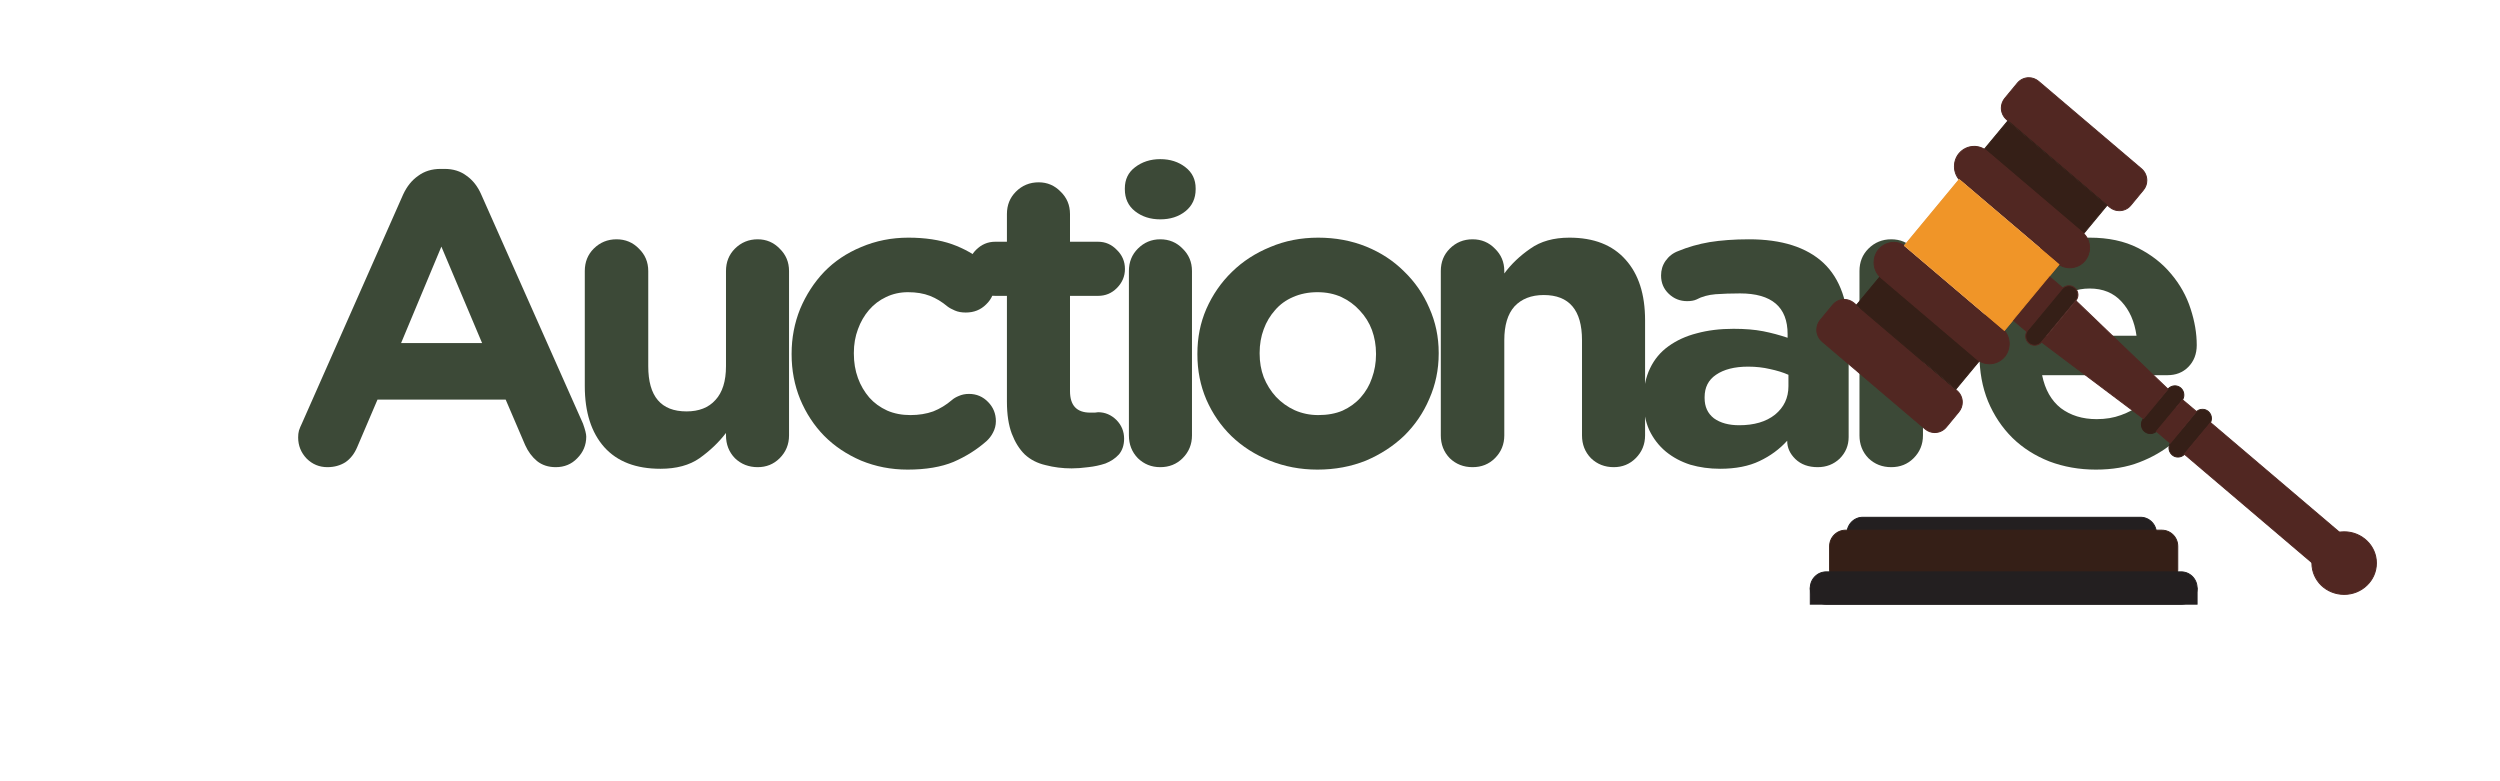 <svg xmlns="http://www.w3.org/2000/svg" xmlns:xlink="http://www.w3.org/1999/xlink" width="128" zoomAndPan="magnify" viewBox="0 0 96 30" height="40" preserveAspectRatio="xMidYMid meet" version="1.0"><defs><g/><clipPath id="ca596a614e"><path d="M 76 2.902 L 83 2.902 L 83 9 L 76 9 Z M 76 2.902 " clip-rule="nonzero"/></clipPath><clipPath id="dcc6bc8876"><path d="M 69.496 11 L 76 11 L 76 17 L 69.496 17 Z M 69.496 11 " clip-rule="nonzero"/></clipPath><clipPath id="463c1fc32d"><path d="M 88 20 L 91.273 20 L 91.273 23 L 88 23 Z M 88 20 " clip-rule="nonzero"/></clipPath><clipPath id="2046c369d6"><path d="M 88.73 20.383 L 91.273 20.383 L 91.273 22.863 L 88.73 22.863 Z M 88.73 20.383 " clip-rule="nonzero"/></clipPath><clipPath id="255bfe5a3b"><path d="M 69.496 21 L 85 21 L 85 23.227 L 69.496 23.227 Z M 69.496 21 " clip-rule="nonzero"/></clipPath><clipPath id="dcec76b827"><path d="M 69.496 21.922 L 84.387 21.922 L 84.387 23.219 L 69.496 23.219 Z M 69.496 21.922 " clip-rule="nonzero"/></clipPath><clipPath id="cce238900d"><path d="M 69.496 22 L 85 22 L 85 23.227 L 69.496 23.227 Z M 69.496 22 " clip-rule="nonzero"/></clipPath><clipPath id="074c31250e"><path d="M 69.496 22.523 L 84.387 22.523 L 84.387 23.219 L 69.496 23.219 Z M 69.496 22.523 " clip-rule="nonzero"/></clipPath></defs><g fill="#3c4937" fill-opacity="1"><g transform="translate(10.871, 17.845)"><g><path d="M 0.719 -1.578 L 4.609 -10.375 C 4.754 -10.688 4.945 -10.926 5.188 -11.094 C 5.426 -11.27 5.711 -11.359 6.047 -11.359 L 6.203 -11.359 C 6.535 -11.359 6.816 -11.27 7.047 -11.094 C 7.285 -10.926 7.473 -10.688 7.609 -10.375 L 11.516 -1.578 C 11.598 -1.348 11.641 -1.18 11.641 -1.078 C 11.641 -0.754 11.523 -0.477 11.297 -0.25 C 11.078 -0.02 10.801 0.094 10.469 0.094 C 10.188 0.094 9.945 0.016 9.75 -0.141 C 9.562 -0.297 9.41 -0.5 9.297 -0.75 L 8.547 -2.5 L 3.625 -2.5 L 2.844 -0.672 C 2.738 -0.422 2.586 -0.227 2.391 -0.094 C 2.191 0.031 1.961 0.094 1.703 0.094 C 1.391 0.094 1.125 -0.016 0.906 -0.234 C 0.688 -0.461 0.578 -0.734 0.578 -1.047 C 0.578 -1.141 0.586 -1.227 0.609 -1.312 C 0.641 -1.406 0.676 -1.492 0.719 -1.578 Z M 4.531 -4.672 L 7.641 -4.672 L 6.078 -8.375 Z M 4.531 -4.672 "/></g></g></g><g fill="#3c4937" fill-opacity="1"><g transform="translate(21.44, 17.845)"><g><path d="M 1.016 -7.438 C 1.016 -7.781 1.129 -8.066 1.359 -8.297 C 1.598 -8.535 1.891 -8.656 2.234 -8.656 C 2.578 -8.656 2.863 -8.535 3.094 -8.297 C 3.332 -8.066 3.453 -7.781 3.453 -7.438 L 3.453 -3.781 C 3.453 -2.625 3.941 -2.047 4.922 -2.047 C 5.398 -2.047 5.77 -2.191 6.031 -2.484 C 6.301 -2.773 6.438 -3.207 6.438 -3.781 L 6.438 -7.438 C 6.438 -7.781 6.551 -8.066 6.781 -8.297 C 7.02 -8.535 7.312 -8.656 7.656 -8.656 C 7.988 -8.656 8.27 -8.535 8.5 -8.297 C 8.738 -8.066 8.859 -7.781 8.859 -7.438 L 8.859 -1.125 C 8.859 -0.781 8.738 -0.488 8.5 -0.25 C 8.27 -0.02 7.988 0.094 7.656 0.094 C 7.312 0.094 7.02 -0.02 6.781 -0.25 C 6.551 -0.488 6.438 -0.781 6.438 -1.125 L 6.438 -1.219 C 6.156 -0.852 5.816 -0.531 5.422 -0.25 C 5.035 0.02 4.535 0.156 3.922 0.156 C 2.984 0.156 2.266 -0.117 1.766 -0.672 C 1.266 -1.234 1.016 -2.016 1.016 -3.016 Z M 1.016 -7.438 "/></g></g></g><g fill="#3c4937" fill-opacity="1"><g transform="translate(29.726, 17.845)"><g><path d="M 5.156 -8.719 C 5.801 -8.719 6.359 -8.633 6.828 -8.469 C 7.297 -8.301 7.711 -8.066 8.078 -7.766 C 8.16 -7.703 8.242 -7.598 8.328 -7.453 C 8.422 -7.316 8.469 -7.145 8.469 -6.938 C 8.469 -6.625 8.359 -6.363 8.141 -6.156 C 7.93 -5.945 7.672 -5.844 7.359 -5.844 C 7.203 -5.844 7.062 -5.867 6.938 -5.922 C 6.82 -5.973 6.727 -6.023 6.656 -6.078 C 6.445 -6.254 6.223 -6.391 5.984 -6.484 C 5.742 -6.578 5.461 -6.625 5.141 -6.625 C 4.836 -6.625 4.555 -6.562 4.297 -6.438 C 4.047 -6.32 3.828 -6.156 3.641 -5.938 C 3.461 -5.727 3.32 -5.484 3.219 -5.203 C 3.113 -4.922 3.062 -4.617 3.062 -4.297 L 3.062 -4.266 C 3.062 -3.93 3.113 -3.617 3.219 -3.328 C 3.32 -3.047 3.469 -2.797 3.656 -2.578 C 3.844 -2.367 4.07 -2.203 4.344 -2.078 C 4.613 -1.961 4.91 -1.906 5.234 -1.906 C 5.555 -1.906 5.848 -1.953 6.109 -2.047 C 6.367 -2.148 6.609 -2.297 6.828 -2.484 C 6.898 -2.547 6.988 -2.598 7.094 -2.641 C 7.207 -2.691 7.336 -2.719 7.484 -2.719 C 7.773 -2.719 8.02 -2.613 8.219 -2.406 C 8.414 -2.207 8.516 -1.961 8.516 -1.672 C 8.516 -1.516 8.477 -1.367 8.406 -1.234 C 8.344 -1.109 8.258 -1 8.156 -0.906 C 7.789 -0.582 7.367 -0.316 6.891 -0.109 C 6.422 0.086 5.832 0.188 5.125 0.188 C 4.488 0.188 3.895 0.07 3.344 -0.156 C 2.789 -0.395 2.316 -0.711 1.922 -1.109 C 1.535 -1.504 1.227 -1.973 1 -2.516 C 0.781 -3.055 0.672 -3.629 0.672 -4.234 L 0.672 -4.266 C 0.672 -4.867 0.781 -5.441 1 -5.984 C 1.227 -6.523 1.535 -7 1.922 -7.406 C 2.316 -7.812 2.789 -8.129 3.344 -8.359 C 3.906 -8.598 4.508 -8.719 5.156 -8.719 Z M 5.156 -8.719 "/></g></g></g><g fill="#3c4937" fill-opacity="1"><g transform="translate(37.182, 17.845)"><g><path d="M 1.031 -8.562 L 1.484 -8.562 L 1.484 -9.625 C 1.484 -9.969 1.598 -10.254 1.828 -10.484 C 2.066 -10.723 2.359 -10.844 2.703 -10.844 C 3.035 -10.844 3.316 -10.723 3.547 -10.484 C 3.785 -10.254 3.906 -9.969 3.906 -9.625 L 3.906 -8.562 L 4.984 -8.562 C 5.266 -8.562 5.504 -8.457 5.703 -8.25 C 5.91 -8.051 6.016 -7.805 6.016 -7.516 C 6.016 -7.234 5.91 -6.988 5.703 -6.781 C 5.504 -6.582 5.266 -6.484 4.984 -6.484 L 3.906 -6.484 L 3.906 -2.828 C 3.906 -2.273 4.164 -2 4.688 -2 C 4.738 -2 4.797 -2 4.859 -2 C 4.922 -2.008 4.961 -2.016 4.984 -2.016 C 5.254 -2.016 5.488 -1.914 5.688 -1.719 C 5.883 -1.52 5.984 -1.281 5.984 -1 C 5.984 -0.75 5.914 -0.547 5.781 -0.391 C 5.645 -0.242 5.473 -0.129 5.266 -0.047 C 5.055 0.023 4.836 0.07 4.609 0.094 C 4.379 0.125 4.164 0.141 3.969 0.141 C 3.613 0.141 3.281 0.098 2.969 0.016 C 2.656 -0.055 2.391 -0.191 2.172 -0.391 C 1.961 -0.598 1.797 -0.863 1.672 -1.188 C 1.547 -1.52 1.484 -1.93 1.484 -2.422 L 1.484 -6.484 L 1.031 -6.484 C 0.75 -6.484 0.504 -6.582 0.297 -6.781 C 0.098 -6.988 0 -7.234 0 -7.516 C 0 -7.805 0.098 -8.051 0.297 -8.25 C 0.504 -8.457 0.75 -8.562 1.031 -8.562 Z M 1.031 -8.562 "/></g></g></g><g fill="#3c4937" fill-opacity="1"><g transform="translate(42.147, 17.845)"><g><path d="M 2.406 -8.656 C 2.75 -8.656 3.035 -8.535 3.266 -8.297 C 3.504 -8.066 3.625 -7.781 3.625 -7.438 L 3.625 -1.125 C 3.625 -0.781 3.504 -0.488 3.266 -0.25 C 3.035 -0.02 2.75 0.094 2.406 0.094 C 2.07 0.094 1.785 -0.02 1.547 -0.25 C 1.316 -0.488 1.203 -0.781 1.203 -1.125 L 1.203 -7.438 C 1.203 -7.781 1.316 -8.066 1.547 -8.297 C 1.785 -8.535 2.07 -8.656 2.406 -8.656 Z M 2.406 -11.734 C 2.789 -11.734 3.113 -11.629 3.375 -11.422 C 3.633 -11.223 3.766 -10.953 3.766 -10.609 L 3.766 -10.578 C 3.766 -10.223 3.633 -9.941 3.375 -9.734 C 3.113 -9.523 2.789 -9.422 2.406 -9.422 C 2.031 -9.422 1.707 -9.523 1.438 -9.734 C 1.176 -9.941 1.047 -10.223 1.047 -10.578 L 1.047 -10.609 C 1.047 -10.953 1.176 -11.223 1.438 -11.422 C 1.707 -11.629 2.031 -11.734 2.406 -11.734 Z M 2.406 -11.734 "/></g></g></g><g fill="#3c4937" fill-opacity="1"><g transform="translate(45.308, 17.845)"><g><path d="M 5.312 -8.719 C 5.977 -8.719 6.594 -8.602 7.156 -8.375 C 7.719 -8.145 8.203 -7.828 8.609 -7.422 C 9.023 -7.023 9.348 -6.555 9.578 -6.016 C 9.816 -5.484 9.938 -4.91 9.938 -4.297 L 9.938 -4.266 C 9.938 -3.648 9.816 -3.07 9.578 -2.531 C 9.348 -1.988 9.023 -1.516 8.609 -1.109 C 8.191 -0.711 7.703 -0.395 7.141 -0.156 C 6.578 0.07 5.957 0.188 5.281 0.188 C 4.625 0.188 4.016 0.07 3.453 -0.156 C 2.891 -0.383 2.398 -0.695 1.984 -1.094 C 1.578 -1.488 1.254 -1.957 1.016 -2.5 C 0.785 -3.039 0.672 -3.617 0.672 -4.234 L 0.672 -4.266 C 0.672 -4.879 0.785 -5.453 1.016 -5.984 C 1.254 -6.523 1.582 -7 2 -7.406 C 2.414 -7.812 2.906 -8.129 3.469 -8.359 C 4.031 -8.598 4.645 -8.719 5.312 -8.719 Z M 5.312 -1.906 C 5.664 -1.906 5.977 -1.961 6.25 -2.078 C 6.52 -2.203 6.75 -2.367 6.938 -2.578 C 7.133 -2.797 7.281 -3.047 7.375 -3.328 C 7.477 -3.609 7.531 -3.91 7.531 -4.234 L 7.531 -4.266 C 7.531 -4.586 7.477 -4.891 7.375 -5.172 C 7.27 -5.453 7.113 -5.703 6.906 -5.922 C 6.707 -6.141 6.473 -6.312 6.203 -6.438 C 5.93 -6.562 5.625 -6.625 5.281 -6.625 C 4.938 -6.625 4.625 -6.562 4.344 -6.438 C 4.07 -6.32 3.844 -6.156 3.656 -5.938 C 3.469 -5.727 3.32 -5.484 3.219 -5.203 C 3.113 -4.922 3.062 -4.617 3.062 -4.297 L 3.062 -4.266 C 3.062 -3.941 3.113 -3.641 3.219 -3.359 C 3.332 -3.078 3.488 -2.828 3.688 -2.609 C 3.895 -2.391 4.133 -2.219 4.406 -2.094 C 4.688 -1.969 4.988 -1.906 5.312 -1.906 Z M 5.312 -1.906 "/></g></g></g><g fill="#3c4937" fill-opacity="1"><g transform="translate(54.249, 17.845)"><g><path d="M 2.297 -8.656 C 2.641 -8.656 2.926 -8.535 3.156 -8.297 C 3.395 -8.066 3.516 -7.781 3.516 -7.438 L 3.516 -7.344 C 3.785 -7.707 4.117 -8.023 4.516 -8.297 C 4.91 -8.578 5.41 -8.719 6.016 -8.719 C 6.953 -8.719 7.672 -8.438 8.172 -7.875 C 8.672 -7.32 8.922 -6.547 8.922 -5.547 L 8.922 -1.125 C 8.922 -0.781 8.801 -0.488 8.562 -0.25 C 8.332 -0.02 8.051 0.094 7.719 0.094 C 7.375 0.094 7.082 -0.02 6.844 -0.25 C 6.613 -0.488 6.5 -0.781 6.5 -1.125 L 6.5 -4.781 C 6.5 -5.938 6.008 -6.516 5.031 -6.516 C 4.551 -6.516 4.176 -6.367 3.906 -6.078 C 3.645 -5.785 3.516 -5.352 3.516 -4.781 L 3.516 -1.125 C 3.516 -0.781 3.395 -0.488 3.156 -0.25 C 2.926 -0.02 2.641 0.094 2.297 0.094 C 1.953 0.094 1.66 -0.02 1.422 -0.25 C 1.191 -0.488 1.078 -0.781 1.078 -1.125 L 1.078 -7.438 C 1.078 -7.781 1.191 -8.066 1.422 -8.297 C 1.66 -8.535 1.953 -8.656 2.297 -8.656 Z M 2.297 -8.656 "/></g></g></g><g fill="#3c4937" fill-opacity="1"><g transform="translate(62.535, 17.845)"><g><path d="M 0.578 -2.484 C 0.578 -2.953 0.66 -3.359 0.828 -3.703 C 0.992 -4.047 1.227 -4.328 1.531 -4.547 C 1.844 -4.773 2.207 -4.941 2.625 -5.047 C 3.039 -5.16 3.508 -5.219 4.031 -5.219 C 4.469 -5.219 4.848 -5.188 5.172 -5.125 C 5.492 -5.062 5.805 -4.977 6.109 -4.875 L 6.109 -5.016 C 6.109 -6.055 5.5 -6.578 4.281 -6.578 C 3.938 -6.578 3.625 -6.566 3.344 -6.547 C 3.062 -6.523 2.816 -6.457 2.609 -6.344 C 2.516 -6.301 2.395 -6.281 2.25 -6.281 C 1.977 -6.281 1.742 -6.375 1.547 -6.562 C 1.348 -6.75 1.25 -6.984 1.25 -7.266 C 1.25 -7.473 1.305 -7.66 1.422 -7.828 C 1.547 -8.004 1.707 -8.129 1.906 -8.203 C 2.281 -8.359 2.68 -8.473 3.109 -8.547 C 3.547 -8.617 4.051 -8.656 4.625 -8.656 C 5.883 -8.656 6.836 -8.352 7.484 -7.75 C 8.129 -7.145 8.453 -6.219 8.453 -4.969 L 8.453 -1.062 C 8.453 -0.738 8.336 -0.461 8.109 -0.234 C 7.879 -0.016 7.598 0.094 7.266 0.094 C 6.91 0.094 6.625 -0.008 6.406 -0.219 C 6.195 -0.426 6.094 -0.656 6.094 -0.906 L 6.094 -0.922 C 5.801 -0.598 5.445 -0.336 5.031 -0.141 C 4.625 0.055 4.117 0.156 3.516 0.156 C 3.109 0.156 2.727 0.102 2.375 0 C 2.02 -0.113 1.707 -0.281 1.438 -0.5 C 1.164 -0.727 0.953 -1.004 0.797 -1.328 C 0.648 -1.66 0.578 -2.035 0.578 -2.453 Z M 2.922 -2.594 L 2.922 -2.562 C 2.922 -2.227 3.039 -1.969 3.281 -1.781 C 3.531 -1.602 3.852 -1.516 4.25 -1.516 C 4.82 -1.516 5.281 -1.648 5.625 -1.922 C 5.969 -2.203 6.141 -2.566 6.141 -3.016 L 6.141 -3.453 C 5.93 -3.547 5.695 -3.617 5.438 -3.672 C 5.176 -3.734 4.895 -3.766 4.594 -3.766 C 4.07 -3.766 3.66 -3.66 3.359 -3.453 C 3.066 -3.254 2.922 -2.969 2.922 -2.594 Z M 2.922 -2.594 "/></g></g></g><g fill="#3c4937" fill-opacity="1"><g transform="translate(70.326, 17.845)"><g><path d="M 1.078 -1.125 L 1.078 -7.438 C 1.078 -7.781 1.191 -8.066 1.422 -8.297 C 1.66 -8.535 1.953 -8.656 2.297 -8.656 C 2.641 -8.656 2.926 -8.535 3.156 -8.297 C 3.395 -8.066 3.516 -7.781 3.516 -7.438 L 3.516 -7.062 C 3.691 -7.477 3.914 -7.848 4.188 -8.172 C 4.469 -8.492 4.789 -8.656 5.156 -8.656 C 5.531 -8.656 5.82 -8.539 6.031 -8.312 C 6.238 -8.094 6.344 -7.812 6.344 -7.469 C 6.344 -7.156 6.25 -6.906 6.062 -6.719 C 5.883 -6.531 5.672 -6.406 5.422 -6.344 C 4.805 -6.176 4.332 -5.852 4 -5.375 C 3.676 -4.906 3.516 -4.242 3.516 -3.391 L 3.516 -1.125 C 3.516 -0.781 3.395 -0.488 3.156 -0.25 C 2.926 -0.02 2.641 0.094 2.297 0.094 C 1.953 0.094 1.66 -0.02 1.422 -0.25 C 1.191 -0.488 1.078 -0.781 1.078 -1.125 Z M 1.078 -1.125 "/></g></g></g><g fill="#3c4937" fill-opacity="1"><g transform="translate(75.339, 17.845)"><g><path d="M 0.672 -4.266 C 0.672 -4.867 0.773 -5.441 0.984 -5.984 C 1.191 -6.523 1.477 -7 1.844 -7.406 C 2.219 -7.812 2.664 -8.129 3.188 -8.359 C 3.707 -8.598 4.281 -8.719 4.906 -8.719 C 5.625 -8.719 6.238 -8.586 6.75 -8.328 C 7.27 -8.066 7.695 -7.734 8.031 -7.328 C 8.375 -6.922 8.625 -6.473 8.781 -5.984 C 8.938 -5.504 9.016 -5.039 9.016 -4.594 C 9.016 -4.25 8.906 -3.969 8.688 -3.75 C 8.477 -3.539 8.211 -3.438 7.891 -3.438 L 3.078 -3.438 C 3.191 -2.883 3.43 -2.461 3.797 -2.172 C 4.172 -1.891 4.629 -1.75 5.172 -1.75 C 5.516 -1.75 5.828 -1.801 6.109 -1.906 C 6.391 -2.008 6.656 -2.148 6.906 -2.328 C 6.988 -2.391 7.07 -2.438 7.156 -2.469 C 7.25 -2.5 7.359 -2.516 7.484 -2.516 C 7.766 -2.516 7.992 -2.426 8.172 -2.25 C 8.348 -2.07 8.438 -1.844 8.438 -1.562 C 8.438 -1.406 8.398 -1.266 8.328 -1.141 C 8.266 -1.023 8.191 -0.926 8.109 -0.844 C 7.734 -0.531 7.301 -0.281 6.812 -0.094 C 6.332 0.094 5.773 0.188 5.141 0.188 C 4.504 0.188 3.91 0.082 3.359 -0.125 C 2.805 -0.344 2.332 -0.645 1.938 -1.031 C 1.539 -1.426 1.227 -1.895 1 -2.438 C 0.781 -2.977 0.672 -3.578 0.672 -4.234 Z M 3.047 -4.953 L 6.703 -4.953 C 6.629 -5.492 6.438 -5.93 6.125 -6.266 C 5.82 -6.598 5.414 -6.766 4.906 -6.766 C 4.395 -6.766 3.977 -6.598 3.656 -6.266 C 3.344 -5.941 3.141 -5.504 3.047 -4.953 Z M 3.047 -4.953 "/></g></g></g><g clip-path="url(#ca596a614e)"><path fill="#512722" d="M 81.012 7.957 L 77.055 4.594 C 76.812 4.387 76.781 4.02 76.984 3.773 L 77.469 3.191 C 77.672 2.945 78.035 2.914 78.277 3.121 L 82.23 6.48 C 82.477 6.688 82.508 7.055 82.305 7.301 L 81.82 7.883 C 81.617 8.129 81.254 8.16 81.012 7.957 " fill-opacity="1" fill-rule="nonzero"/><path fill="#512722" d="M 81.012 7.957 L 81.023 7.941 L 77.066 4.578 C 76.938 4.465 76.871 4.309 76.871 4.148 C 76.871 4.02 76.914 3.891 77 3.785 L 77.48 3.203 C 77.59 3.07 77.75 3.004 77.906 3.004 C 78.035 3.004 78.16 3.047 78.266 3.133 L 82.219 6.496 C 82.352 6.609 82.418 6.766 82.418 6.93 C 82.418 7.055 82.375 7.184 82.289 7.289 L 81.809 7.871 C 81.695 8.004 81.539 8.074 81.379 8.074 C 81.254 8.074 81.129 8.031 81.023 7.941 L 81.012 7.957 L 81 7.969 C 81.109 8.062 81.246 8.109 81.379 8.109 C 81.551 8.109 81.719 8.039 81.836 7.895 L 82.316 7.312 C 82.41 7.203 82.457 7.062 82.457 6.93 C 82.457 6.758 82.383 6.586 82.246 6.469 L 78.289 3.105 C 78.176 3.012 78.043 2.965 77.906 2.965 C 77.738 2.965 77.57 3.039 77.453 3.18 L 76.973 3.762 C 76.879 3.875 76.832 4.012 76.832 4.148 C 76.832 4.316 76.906 4.488 77.043 4.605 L 81 7.969 L 81.012 7.957 " fill-opacity="1" fill-rule="nonzero"/></g><path fill="#351f17" d="M 80.004 8.977 L 76.195 5.734 L 77.102 4.641 L 80.914 7.879 L 80.004 8.977 " fill-opacity="1" fill-rule="nonzero"/><path fill="#351f17" d="M 80.004 8.977 L 80.016 8.961 L 76.223 5.734 L 77.105 4.668 L 80.887 7.883 L 79.992 8.965 L 80.004 8.977 L 80.016 8.961 L 80.004 8.977 L 80.02 8.988 L 80.938 7.879 L 77.102 4.613 L 76.168 5.738 L 80.008 9 L 80.02 8.988 L 80.004 8.977 " fill-opacity="1" fill-rule="nonzero"/><path fill="#512722" d="M 78.992 10.102 L 75.32 6.98 C 75 6.707 74.957 6.223 75.227 5.898 C 75.496 5.57 75.977 5.527 76.297 5.801 L 79.969 8.922 C 80.289 9.195 80.332 9.684 80.062 10.008 C 79.793 10.332 79.312 10.375 78.992 10.102 " fill-opacity="1" fill-rule="nonzero"/><path fill="#512722" d="M 78.992 10.102 L 79.004 10.086 L 75.332 6.965 C 75.156 6.816 75.066 6.605 75.066 6.391 C 75.066 6.219 75.125 6.051 75.242 5.91 L 75.227 5.898 L 75.238 5.91 L 75.242 5.91 C 75.387 5.73 75.598 5.641 75.809 5.641 C 75.977 5.641 76.145 5.699 76.285 5.816 L 79.957 8.938 C 80.133 9.086 80.223 9.297 80.223 9.512 C 80.223 9.684 80.164 9.855 80.047 9.996 L 80.043 10 L 80.043 10.008 L 80.062 10.008 L 80.047 9.996 C 79.902 10.172 79.691 10.262 79.48 10.262 C 79.312 10.262 79.145 10.207 79.004 10.086 L 78.98 10.117 C 79.125 10.242 79.305 10.301 79.48 10.301 C 79.703 10.301 79.922 10.207 80.078 10.02 L 80.082 10.016 L 80.082 10.008 L 80.062 10.008 L 80.078 10.02 C 80.199 9.871 80.258 9.691 80.258 9.512 C 80.258 9.289 80.164 9.066 79.98 8.91 L 76.309 5.789 C 76.164 5.664 75.984 5.602 75.809 5.602 C 75.586 5.602 75.367 5.699 75.211 5.883 L 75.227 5.898 L 75.215 5.883 L 75.211 5.883 C 75.09 6.031 75.031 6.211 75.031 6.391 C 75.031 6.617 75.125 6.84 75.309 6.996 L 78.98 10.117 L 78.992 10.102 " fill-opacity="1" fill-rule="nonzero"/><g clip-path="url(#dcc6bc8876)"><path fill="#512722" d="M 71.191 11.637 L 75.145 15 C 75.391 15.207 75.422 15.57 75.219 15.816 L 74.734 16.402 C 74.531 16.648 74.168 16.68 73.926 16.473 L 69.969 13.109 C 69.727 12.902 69.695 12.535 69.898 12.289 L 70.383 11.707 C 70.586 11.461 70.949 11.43 71.191 11.637 " fill-opacity="1" fill-rule="nonzero"/><path fill="#512722" d="M 71.191 11.637 L 71.18 11.648 L 75.133 15.012 C 75.266 15.125 75.332 15.285 75.332 15.445 C 75.332 15.574 75.289 15.699 75.203 15.805 L 74.723 16.387 C 74.609 16.52 74.453 16.59 74.293 16.59 C 74.168 16.59 74.043 16.547 73.938 16.457 L 69.98 13.094 C 69.852 12.984 69.785 12.824 69.785 12.664 C 69.785 12.535 69.824 12.406 69.914 12.301 L 70.395 11.719 C 70.504 11.586 70.664 11.52 70.82 11.52 C 70.949 11.52 71.074 11.562 71.18 11.648 L 71.203 11.621 C 71.09 11.527 70.957 11.48 70.82 11.48 C 70.652 11.48 70.484 11.555 70.367 11.695 L 69.887 12.277 C 69.793 12.391 69.746 12.527 69.746 12.664 C 69.746 12.836 69.82 13.004 69.957 13.125 L 73.914 16.488 C 74.023 16.582 74.16 16.629 74.293 16.629 C 74.465 16.629 74.633 16.555 74.75 16.414 L 75.23 15.832 C 75.324 15.719 75.371 15.582 75.371 15.445 C 75.371 15.273 75.297 15.102 75.156 14.984 L 71.203 11.621 L 71.191 11.637 " fill-opacity="1" fill-rule="nonzero"/></g><path fill="#351f17" d="M 72.195 10.617 L 76.008 13.855 L 75.102 14.949 L 71.289 11.711 L 72.195 10.617 " fill-opacity="1" fill-rule="nonzero"/><path fill="#351f17" d="M 72.195 10.617 L 72.184 10.629 L 75.98 13.855 L 75.098 14.922 L 71.316 11.707 L 72.211 10.629 L 72.195 10.617 L 72.184 10.629 L 72.195 10.617 L 72.184 10.605 L 71.266 11.715 L 75.102 14.977 L 76.035 13.852 L 72.195 10.59 L 72.184 10.605 L 72.195 10.617 " fill-opacity="1" fill-rule="nonzero"/><path fill="#512722" d="M 73.211 9.488 L 76.883 12.609 C 77.203 12.883 77.246 13.367 76.977 13.695 C 76.707 14.02 76.227 14.062 75.906 13.789 L 72.234 10.668 C 71.914 10.395 71.871 9.91 72.141 9.586 C 72.41 9.258 72.891 9.215 73.211 9.488 " fill-opacity="1" fill-rule="nonzero"/><path fill="#512722" d="M 73.211 9.488 L 73.199 9.504 L 76.871 12.625 C 77.047 12.773 77.137 12.984 77.137 13.199 C 77.137 13.371 77.078 13.543 76.961 13.684 L 76.977 13.695 L 76.961 13.68 L 76.961 13.684 C 76.816 13.859 76.605 13.949 76.395 13.949 C 76.227 13.949 76.059 13.895 75.918 13.773 L 72.246 10.652 C 72.07 10.504 71.98 10.293 71.98 10.078 C 71.98 9.906 72.039 9.738 72.156 9.598 L 72.156 9.594 L 72.141 9.586 L 72.156 9.598 C 72.301 9.418 72.512 9.328 72.723 9.328 C 72.891 9.328 73.059 9.387 73.199 9.504 L 73.223 9.477 C 73.078 9.352 72.898 9.289 72.723 9.289 C 72.5 9.289 72.281 9.387 72.125 9.57 L 72.125 9.574 L 72.141 9.586 L 72.125 9.57 C 72.004 9.719 71.945 9.898 71.945 10.078 C 71.945 10.305 72.039 10.527 72.223 10.684 L 75.895 13.805 C 76.039 13.93 76.219 13.988 76.395 13.988 C 76.617 13.988 76.836 13.891 76.992 13.707 L 76.977 13.695 L 76.988 13.707 L 76.992 13.707 C 77.113 13.559 77.172 13.379 77.172 13.199 C 77.172 12.977 77.078 12.754 76.895 12.598 L 73.223 9.477 L 73.211 9.488 " fill-opacity="1" fill-rule="nonzero"/><path fill="#c86d30" d="M 76.969 12.688 L 73.16 9.445 L 75.25 6.922 L 79.062 10.16 L 76.969 12.688 " fill-opacity="1" fill-rule="nonzero"/><path fill="#c86d30" d="M 76.969 12.688 L 76.98 12.672 L 73.188 9.445 L 75.254 6.949 L 79.035 10.164 L 76.957 12.672 L 76.969 12.688 L 76.98 12.672 L 76.969 12.688 L 76.984 12.699 L 79.086 10.16 L 75.25 6.895 L 73.133 9.449 L 76.973 12.711 L 76.984 12.699 L 76.969 12.688 " fill-opacity="1" fill-rule="nonzero"/><path fill="#512722" d="M 79.211 11.062 L 77.828 12.734 L 77.297 12.281 L 78.68 10.613 L 79.211 11.062 " fill-opacity="1" fill-rule="nonzero"/><path fill="#512722" d="M 79.211 11.062 L 79.195 11.051 L 77.824 12.707 L 77.324 12.281 L 78.684 10.641 L 79.199 11.078 L 79.211 11.062 L 79.195 11.051 L 79.211 11.062 L 79.223 11.047 L 78.68 10.586 L 77.27 12.285 L 77.828 12.758 L 79.238 11.059 L 79.223 11.047 L 79.211 11.062 " fill-opacity="1" fill-rule="nonzero"/><path fill="#351f17" d="M 79.711 11.547 L 78.395 13.137 C 78.273 13.281 78.055 13.301 77.91 13.18 C 77.762 13.055 77.742 12.832 77.867 12.684 L 79.184 11.098 C 79.305 10.949 79.523 10.93 79.668 11.055 C 79.816 11.176 79.836 11.398 79.711 11.547 " fill-opacity="1" fill-rule="nonzero"/><path fill="#512722" d="M 79.711 11.547 L 79.699 11.535 L 78.383 13.121 C 78.316 13.199 78.223 13.242 78.133 13.242 C 78.059 13.242 77.98 13.215 77.922 13.164 L 77.91 13.18 L 77.926 13.168 L 77.922 13.168 L 77.922 13.164 C 77.844 13.098 77.805 13.004 77.805 12.91 C 77.805 12.836 77.828 12.758 77.879 12.695 L 79.195 11.109 C 79.262 11.031 79.355 10.988 79.445 10.988 C 79.52 10.988 79.598 11.016 79.656 11.066 L 79.668 11.055 L 79.652 11.055 L 79.652 11.062 L 79.656 11.066 C 79.734 11.133 79.773 11.227 79.773 11.32 C 79.773 11.398 79.75 11.473 79.699 11.535 L 79.711 11.547 L 79.727 11.559 C 79.781 11.488 79.812 11.406 79.812 11.32 C 79.812 11.215 79.766 11.113 79.68 11.039 L 79.668 11.055 L 79.688 11.055 L 79.688 11.043 L 79.68 11.039 C 79.613 10.98 79.531 10.953 79.445 10.953 C 79.344 10.953 79.238 10.996 79.168 11.086 L 77.852 12.672 C 77.797 12.742 77.766 12.828 77.766 12.91 C 77.766 13.016 77.812 13.121 77.898 13.191 L 77.91 13.18 L 77.891 13.188 L 77.895 13.191 L 77.898 13.191 C 77.965 13.25 78.047 13.277 78.133 13.277 C 78.234 13.277 78.34 13.234 78.41 13.148 L 79.727 11.559 L 79.711 11.547 " fill-opacity="1" fill-rule="nonzero"/><path fill="#351f17" d="M 83.777 15.391 L 82.84 16.523 C 82.719 16.672 82.5 16.691 82.352 16.57 C 82.207 16.445 82.188 16.223 82.309 16.074 L 83.25 14.941 C 83.371 14.793 83.59 14.773 83.738 14.898 C 83.883 15.023 83.902 15.242 83.777 15.391 " fill-opacity="1" fill-rule="nonzero"/><path fill="#351f17" d="M 83.777 15.391 L 83.766 15.379 L 82.824 16.512 C 82.762 16.59 82.668 16.633 82.574 16.633 C 82.5 16.633 82.426 16.605 82.363 16.555 C 82.289 16.488 82.25 16.395 82.25 16.301 C 82.25 16.227 82.273 16.148 82.324 16.086 L 83.266 14.953 C 83.328 14.875 83.422 14.836 83.516 14.836 C 83.59 14.836 83.664 14.859 83.723 14.914 C 83.801 14.977 83.84 15.07 83.84 15.168 C 83.84 15.242 83.816 15.316 83.766 15.379 L 83.777 15.391 L 83.793 15.402 C 83.852 15.336 83.879 15.25 83.879 15.168 C 83.879 15.062 83.836 14.957 83.75 14.883 C 83.68 14.824 83.598 14.797 83.516 14.797 C 83.41 14.797 83.309 14.844 83.234 14.93 L 82.297 16.062 C 82.238 16.133 82.211 16.215 82.211 16.301 C 82.211 16.406 82.254 16.512 82.34 16.582 C 82.41 16.641 82.492 16.668 82.574 16.668 C 82.68 16.668 82.781 16.625 82.855 16.539 L 83.793 15.402 L 83.777 15.391 " fill-opacity="1" fill-rule="nonzero"/><path fill="#351f17" d="M 84.84 16.293 L 83.898 17.426 C 83.777 17.574 83.559 17.594 83.414 17.469 C 83.266 17.344 83.246 17.125 83.371 16.977 L 84.309 15.844 C 84.434 15.695 84.648 15.676 84.797 15.801 C 84.941 15.922 84.961 16.145 84.84 16.293 " fill-opacity="1" fill-rule="nonzero"/><path fill="#351f17" d="M 84.84 16.293 L 84.824 16.281 L 83.887 17.414 C 83.82 17.492 83.727 17.531 83.637 17.531 C 83.562 17.531 83.484 17.508 83.426 17.457 L 83.414 17.469 L 83.426 17.457 C 83.348 17.391 83.309 17.297 83.309 17.203 C 83.309 17.125 83.332 17.051 83.383 16.988 L 84.324 15.855 C 84.391 15.777 84.48 15.734 84.574 15.734 C 84.648 15.734 84.723 15.762 84.785 15.812 L 84.797 15.801 L 84.777 15.801 L 84.777 15.809 L 84.785 15.812 C 84.863 15.879 84.902 15.973 84.902 16.066 C 84.902 16.141 84.875 16.219 84.824 16.281 L 84.852 16.305 C 84.91 16.234 84.938 16.152 84.938 16.066 C 84.938 15.961 84.895 15.859 84.809 15.785 L 84.797 15.801 L 84.816 15.801 L 84.816 15.789 L 84.809 15.785 C 84.742 15.727 84.656 15.699 84.574 15.699 C 84.473 15.699 84.367 15.742 84.297 15.832 L 83.355 16.965 C 83.301 17.035 83.27 17.117 83.27 17.203 C 83.27 17.305 83.316 17.41 83.402 17.484 L 83.414 17.469 L 83.398 17.484 L 83.402 17.484 C 83.469 17.543 83.551 17.57 83.637 17.57 C 83.738 17.57 83.844 17.523 83.914 17.438 L 84.852 16.305 L 84.84 16.293 " fill-opacity="1" fill-rule="nonzero"/><path fill="#512722" d="M 79.711 11.547 L 83.25 14.941 L 82.309 16.074 L 78.395 13.137 " fill-opacity="1" fill-rule="nonzero"/><path fill="#512722" d="M 79.699 11.559 L 83.223 14.941 L 82.309 16.051 L 78.406 13.121 L 78.383 13.148 L 82.312 16.102 L 83.273 14.941 L 79.723 11.531 L 79.699 11.559 " fill-opacity="1" fill-rule="nonzero"/><path fill="#512722" d="M 84.344 15.805 L 83.34 17.016 L 82.809 16.566 L 83.812 15.352 L 84.344 15.805 " fill-opacity="1" fill-rule="nonzero"/><path fill="#512722" d="M 84.344 15.805 L 84.328 15.793 L 83.336 16.988 L 82.836 16.562 L 83.816 15.379 L 84.332 15.816 L 84.344 15.805 L 84.328 15.793 L 84.344 15.805 L 84.355 15.789 L 83.809 15.328 L 82.781 16.566 L 83.34 17.043 L 84.367 15.801 L 84.355 15.789 L 84.344 15.805 " fill-opacity="1" fill-rule="nonzero"/><path fill="#512722" d="M 90.406 20.922 L 89.402 22.137 L 83.879 17.441 L 84.883 16.227 L 90.406 20.922 " fill-opacity="1" fill-rule="nonzero"/><path fill="#512722" d="M 90.406 20.922 L 90.395 20.91 L 89.402 22.109 L 83.906 17.438 L 84.887 16.254 L 90.395 20.938 L 90.406 20.922 L 90.395 20.91 L 90.406 20.922 L 90.418 20.91 L 84.883 16.203 L 83.852 17.441 L 89.406 22.164 L 90.434 20.922 L 90.418 20.91 L 90.406 20.922 " fill-opacity="1" fill-rule="nonzero"/><g clip-path="url(#463c1fc32d)"><path fill="#512722" d="M 91.254 21.621 C 91.254 22.285 90.699 22.824 90.016 22.824 C 89.332 22.824 88.777 22.285 88.777 21.621 C 88.777 20.961 89.332 20.422 90.016 20.422 C 90.699 20.422 91.254 20.961 91.254 21.621 " fill-opacity="1" fill-rule="nonzero"/></g><g clip-path="url(#2046c369d6)"><path fill="#512722" d="M 91.254 21.621 L 91.234 21.621 C 91.234 21.949 91.098 22.246 90.879 22.461 C 90.656 22.672 90.352 22.805 90.016 22.805 C 89.676 22.805 89.371 22.672 89.152 22.461 C 88.93 22.246 88.793 21.949 88.793 21.621 C 88.793 21.297 88.93 21 89.152 20.785 C 89.371 20.574 89.676 20.441 90.016 20.441 C 90.352 20.441 90.656 20.574 90.879 20.785 C 91.098 21 91.234 21.297 91.234 21.621 L 91.273 21.621 C 91.273 21.285 91.133 20.98 90.902 20.758 C 90.676 20.539 90.363 20.402 90.016 20.402 C 89.668 20.402 89.352 20.539 89.125 20.758 C 88.898 20.98 88.758 21.285 88.758 21.621 C 88.758 21.961 88.898 22.266 89.125 22.488 C 89.352 22.707 89.668 22.844 90.016 22.844 C 90.363 22.844 90.676 22.707 90.902 22.488 C 91.133 22.266 91.273 21.961 91.273 21.621 L 91.254 21.621 " fill-opacity="1" fill-rule="nonzero"/></g><path fill="#d2864e" d="M 76.215 12.02 L 73.371 9.602 L 73.188 9.445 L 75.254 6.949 L 78.281 9.523 L 76.215 12.02 " fill-opacity="1" fill-rule="nonzero"/><path fill="#dbc5b0" d="M 76.215 12.02 L 73.371 9.602 L 73.188 9.445 L 75.254 6.949 L 78.281 9.523 L 76.215 12.02 " fill-opacity="1" fill-rule="nonzero"/><path fill="#d2864e" d="M 73.371 9.602 L 73.164 9.426 L 75.23 6.93 L 75.254 6.949 L 73.188 9.445 L 73.371 9.602 " fill-opacity="1" fill-rule="nonzero"/><path fill="#dbc5b0" d="M 73.371 9.602 L 73.164 9.426 L 75.23 6.93 L 75.254 6.949 L 73.188 9.445 L 73.371 9.602 " fill-opacity="1" fill-rule="nonzero"/><path fill="#dbc5b0" d="M 73.156 9.422 C 73.148 9.418 73.137 9.414 73.129 9.406 L 75.211 6.895 C 75.215 6.902 75.223 6.91 75.23 6.918 L 73.156 9.422 " fill-opacity="1" fill-rule="nonzero"/><path fill="#6d423a" d="M 75.23 6.918 C 75.223 6.91 75.215 6.902 75.211 6.895 L 75.227 6.875 L 75.25 6.895 L 75.23 6.918 " fill-opacity="1" fill-rule="nonzero"/><path fill="#dbc5b0" d="M 75.23 6.918 C 75.223 6.91 75.215 6.902 75.211 6.895 L 75.227 6.875 L 75.25 6.895 L 75.23 6.918 " fill-opacity="1" fill-rule="nonzero"/><path fill="#6d423a" d="M 76.219 12.07 L 73.184 9.492 L 76.219 12.07 " fill-opacity="1" fill-rule="nonzero"/><path fill="#dbc5b0" d="M 76.219 12.07 L 73.184 9.492 L 76.219 12.07 " fill-opacity="1" fill-rule="nonzero"/><path fill="#6d423a" d="M 73.184 9.492 L 73.113 9.43 L 73.129 9.406 C 73.137 9.414 73.148 9.418 73.156 9.422 L 73.133 9.449 L 73.184 9.492 " fill-opacity="1" fill-rule="nonzero"/><path fill="#dbc5b0" d="M 73.184 9.492 L 73.113 9.43 L 73.129 9.406 C 73.137 9.414 73.148 9.418 73.156 9.422 L 73.133 9.449 L 73.184 9.492 " fill-opacity="1" fill-rule="nonzero"/><path fill="#6d423a" d="M 78.223 9.422 L 77.168 8.527 L 75.992 7.527 L 78.223 9.422 " fill-opacity="1" fill-rule="nonzero"/><path fill="#dbc5b0" d="M 78.223 9.422 L 77.168 8.527 L 75.992 7.527 L 78.223 9.422 " fill-opacity="1" fill-rule="nonzero"/><path fill="#6d423a" d="M 78.336 9.52 L 77.168 8.527 L 78.223 9.422 L 78.336 9.52 " fill-opacity="1" fill-rule="nonzero"/><path fill="#dbc5b0" d="M 78.336 9.52 L 77.168 8.527 L 78.223 9.422 L 78.336 9.52 " fill-opacity="1" fill-rule="nonzero"/><path fill="#d2864e" d="M 76.242 12.043 L 76.23 12.031 L 73.371 9.602 L 76.215 12.02 L 78.281 9.523 L 75.254 6.949 L 78.309 9.547 L 76.242 12.043 " fill-opacity="1" fill-rule="nonzero"/><path fill="#dbc5b0" d="M 76.242 12.043 L 76.23 12.031 L 73.371 9.602 L 76.215 12.02 L 78.281 9.523 L 75.254 6.949 L 78.309 9.547 L 76.242 12.043 " fill-opacity="1" fill-rule="nonzero"/><path fill="#d2864e" d="M 76.219 12.07 L 73.184 9.492 L 73.133 9.449 L 73.156 9.422 L 75.23 6.918 L 75.25 6.895 L 75.992 7.527 L 77.168 8.527 L 78.336 9.52 L 78.309 9.547 L 75.254 6.949 L 75.23 6.93 L 73.164 9.426 L 73.371 9.602 L 76.23 12.031 L 76.219 12.047 L 76.23 12.031 L 76.242 12.043 L 76.23 12.059 L 76.219 12.07 " fill-opacity="1" fill-rule="nonzero"/><path fill="#dbc5b0" d="M 76.219 12.07 L 73.184 9.492 L 73.133 9.449 L 73.156 9.422 L 75.23 6.918 L 75.25 6.895 L 75.992 7.527 L 77.168 8.527 L 78.336 9.52 L 78.309 9.547 L 75.254 6.949 L 75.23 6.93 L 73.164 9.426 L 73.371 9.602 L 76.23 12.031 L 76.219 12.047 L 76.23 12.031 L 76.242 12.043 L 76.23 12.059 L 76.219 12.07 " fill-opacity="1" fill-rule="nonzero"/><path fill="#f09528" d="M 76.965 12.684 L 73.137 9.426 L 75.23 6.902 L 79.059 10.156 L 76.965 12.684 " fill-opacity="1" fill-rule="nonzero"/><path fill="#f09528" d="M 76.965 12.684 L 76.98 12.668 L 73.164 9.426 L 75.23 6.93 L 79.031 10.16 L 76.953 12.672 L 76.965 12.684 L 76.98 12.668 L 76.965 12.684 L 76.98 12.695 L 79.082 10.156 L 75.227 6.875 L 73.113 9.43 L 76.969 12.707 L 76.98 12.695 L 76.965 12.684 " fill-opacity="1" fill-rule="nonzero"/><path fill="#231f20" d="M 82.191 21.102 L 71.535 21.102 C 71.199 21.102 70.922 20.824 70.922 20.48 C 70.922 20.141 71.199 19.859 71.535 19.859 L 82.191 19.859 C 82.531 19.859 82.805 20.141 82.805 20.48 C 82.805 20.824 82.531 21.102 82.191 21.102 " fill-opacity="1" fill-rule="nonzero"/><path fill="#231f20" d="M 82.191 21.102 L 82.191 21.082 L 71.535 21.082 C 71.371 21.082 71.223 21.016 71.117 20.906 C 71.008 20.797 70.941 20.648 70.941 20.48 C 70.941 20.316 71.008 20.164 71.117 20.055 C 71.223 19.949 71.371 19.879 71.535 19.879 L 82.191 19.879 C 82.359 19.879 82.504 19.949 82.613 20.055 C 82.723 20.164 82.789 20.316 82.789 20.48 C 82.789 20.648 82.723 20.797 82.613 20.906 C 82.504 21.016 82.359 21.082 82.191 21.082 L 82.191 21.121 C 82.543 21.121 82.824 20.836 82.824 20.48 C 82.824 20.129 82.543 19.844 82.191 19.844 L 71.535 19.844 C 71.188 19.844 70.906 20.129 70.906 20.48 C 70.906 20.836 71.188 21.121 71.535 21.121 L 82.191 21.121 L 82.191 21.102 " fill-opacity="1" fill-rule="nonzero"/><path fill="#351f17" d="M 83.012 22.488 L 70.871 22.488 C 70.531 22.488 70.258 22.211 70.258 21.867 L 70.258 20.977 C 70.258 20.637 70.531 20.359 70.871 20.359 L 83.012 20.359 C 83.352 20.359 83.625 20.637 83.625 20.977 L 83.625 21.867 C 83.625 22.211 83.352 22.488 83.012 22.488 " fill-opacity="1" fill-rule="nonzero"/><path fill="#351f17" d="M 83.012 22.488 L 83.012 22.469 L 70.871 22.469 C 70.707 22.469 70.559 22.402 70.449 22.293 C 70.344 22.184 70.277 22.035 70.277 21.867 L 70.277 20.977 C 70.277 20.812 70.344 20.66 70.449 20.551 C 70.559 20.445 70.707 20.375 70.871 20.375 L 83.012 20.375 C 83.176 20.375 83.324 20.445 83.434 20.551 C 83.543 20.66 83.609 20.812 83.609 20.977 L 83.609 21.867 C 83.609 22.035 83.543 22.184 83.434 22.293 C 83.324 22.402 83.176 22.469 83.012 22.469 L 83.012 22.508 C 83.363 22.508 83.645 22.219 83.645 21.867 L 83.645 20.977 C 83.645 20.625 83.363 20.34 83.012 20.34 L 70.871 20.34 C 70.523 20.34 70.238 20.625 70.238 20.977 L 70.238 21.867 C 70.238 22.219 70.523 22.508 70.871 22.508 L 83.012 22.508 L 83.012 22.488 " fill-opacity="1" fill-rule="nonzero"/><g clip-path="url(#255bfe5a3b)"><path fill="#231f20" d="M 83.758 23.199 L 70.129 23.199 C 69.789 23.199 69.516 22.922 69.516 22.578 C 69.516 22.238 69.789 21.957 70.129 21.957 L 83.758 21.957 C 84.094 21.957 84.367 22.238 84.367 22.578 C 84.367 22.922 84.094 23.199 83.758 23.199 " fill-opacity="1" fill-rule="nonzero"/></g><g clip-path="url(#dcec76b827)"><path fill="#231f20" d="M 83.758 23.199 L 83.758 23.18 L 70.129 23.18 C 69.965 23.18 69.816 23.113 69.707 23.004 C 69.602 22.895 69.535 22.746 69.535 22.578 C 69.535 22.414 69.602 22.262 69.707 22.152 C 69.816 22.043 69.965 21.977 70.129 21.977 L 83.758 21.977 C 83.922 21.977 84.07 22.043 84.176 22.152 C 84.285 22.262 84.352 22.414 84.352 22.578 C 84.352 22.746 84.285 22.895 84.176 23.004 C 84.07 23.113 83.922 23.18 83.758 23.18 L 83.758 23.219 C 84.105 23.219 84.387 22.934 84.387 22.578 C 84.387 22.227 84.105 21.941 83.758 21.941 L 70.129 21.941 C 69.781 21.941 69.496 22.227 69.496 22.578 C 69.496 22.934 69.781 23.219 70.129 23.219 L 83.758 23.219 L 83.758 23.199 " fill-opacity="1" fill-rule="nonzero"/></g><g clip-path="url(#cce238900d)"><path fill="#231f20" d="M 84.367 23.199 L 69.516 23.199 L 69.516 22.578 L 84.367 22.578 L 84.367 23.199 " fill-opacity="1" fill-rule="nonzero"/></g><g clip-path="url(#074c31250e)"><path fill="#231f20" d="M 84.367 23.199 L 84.367 23.18 L 69.535 23.18 L 69.535 22.598 L 84.352 22.598 L 84.352 23.199 L 84.367 23.199 L 84.367 23.18 L 84.367 23.199 L 84.387 23.199 L 84.387 22.562 L 69.496 22.562 L 69.496 23.219 L 84.387 23.219 L 84.387 23.199 L 84.367 23.199 " fill-opacity="1" fill-rule="nonzero"/></g></svg>
